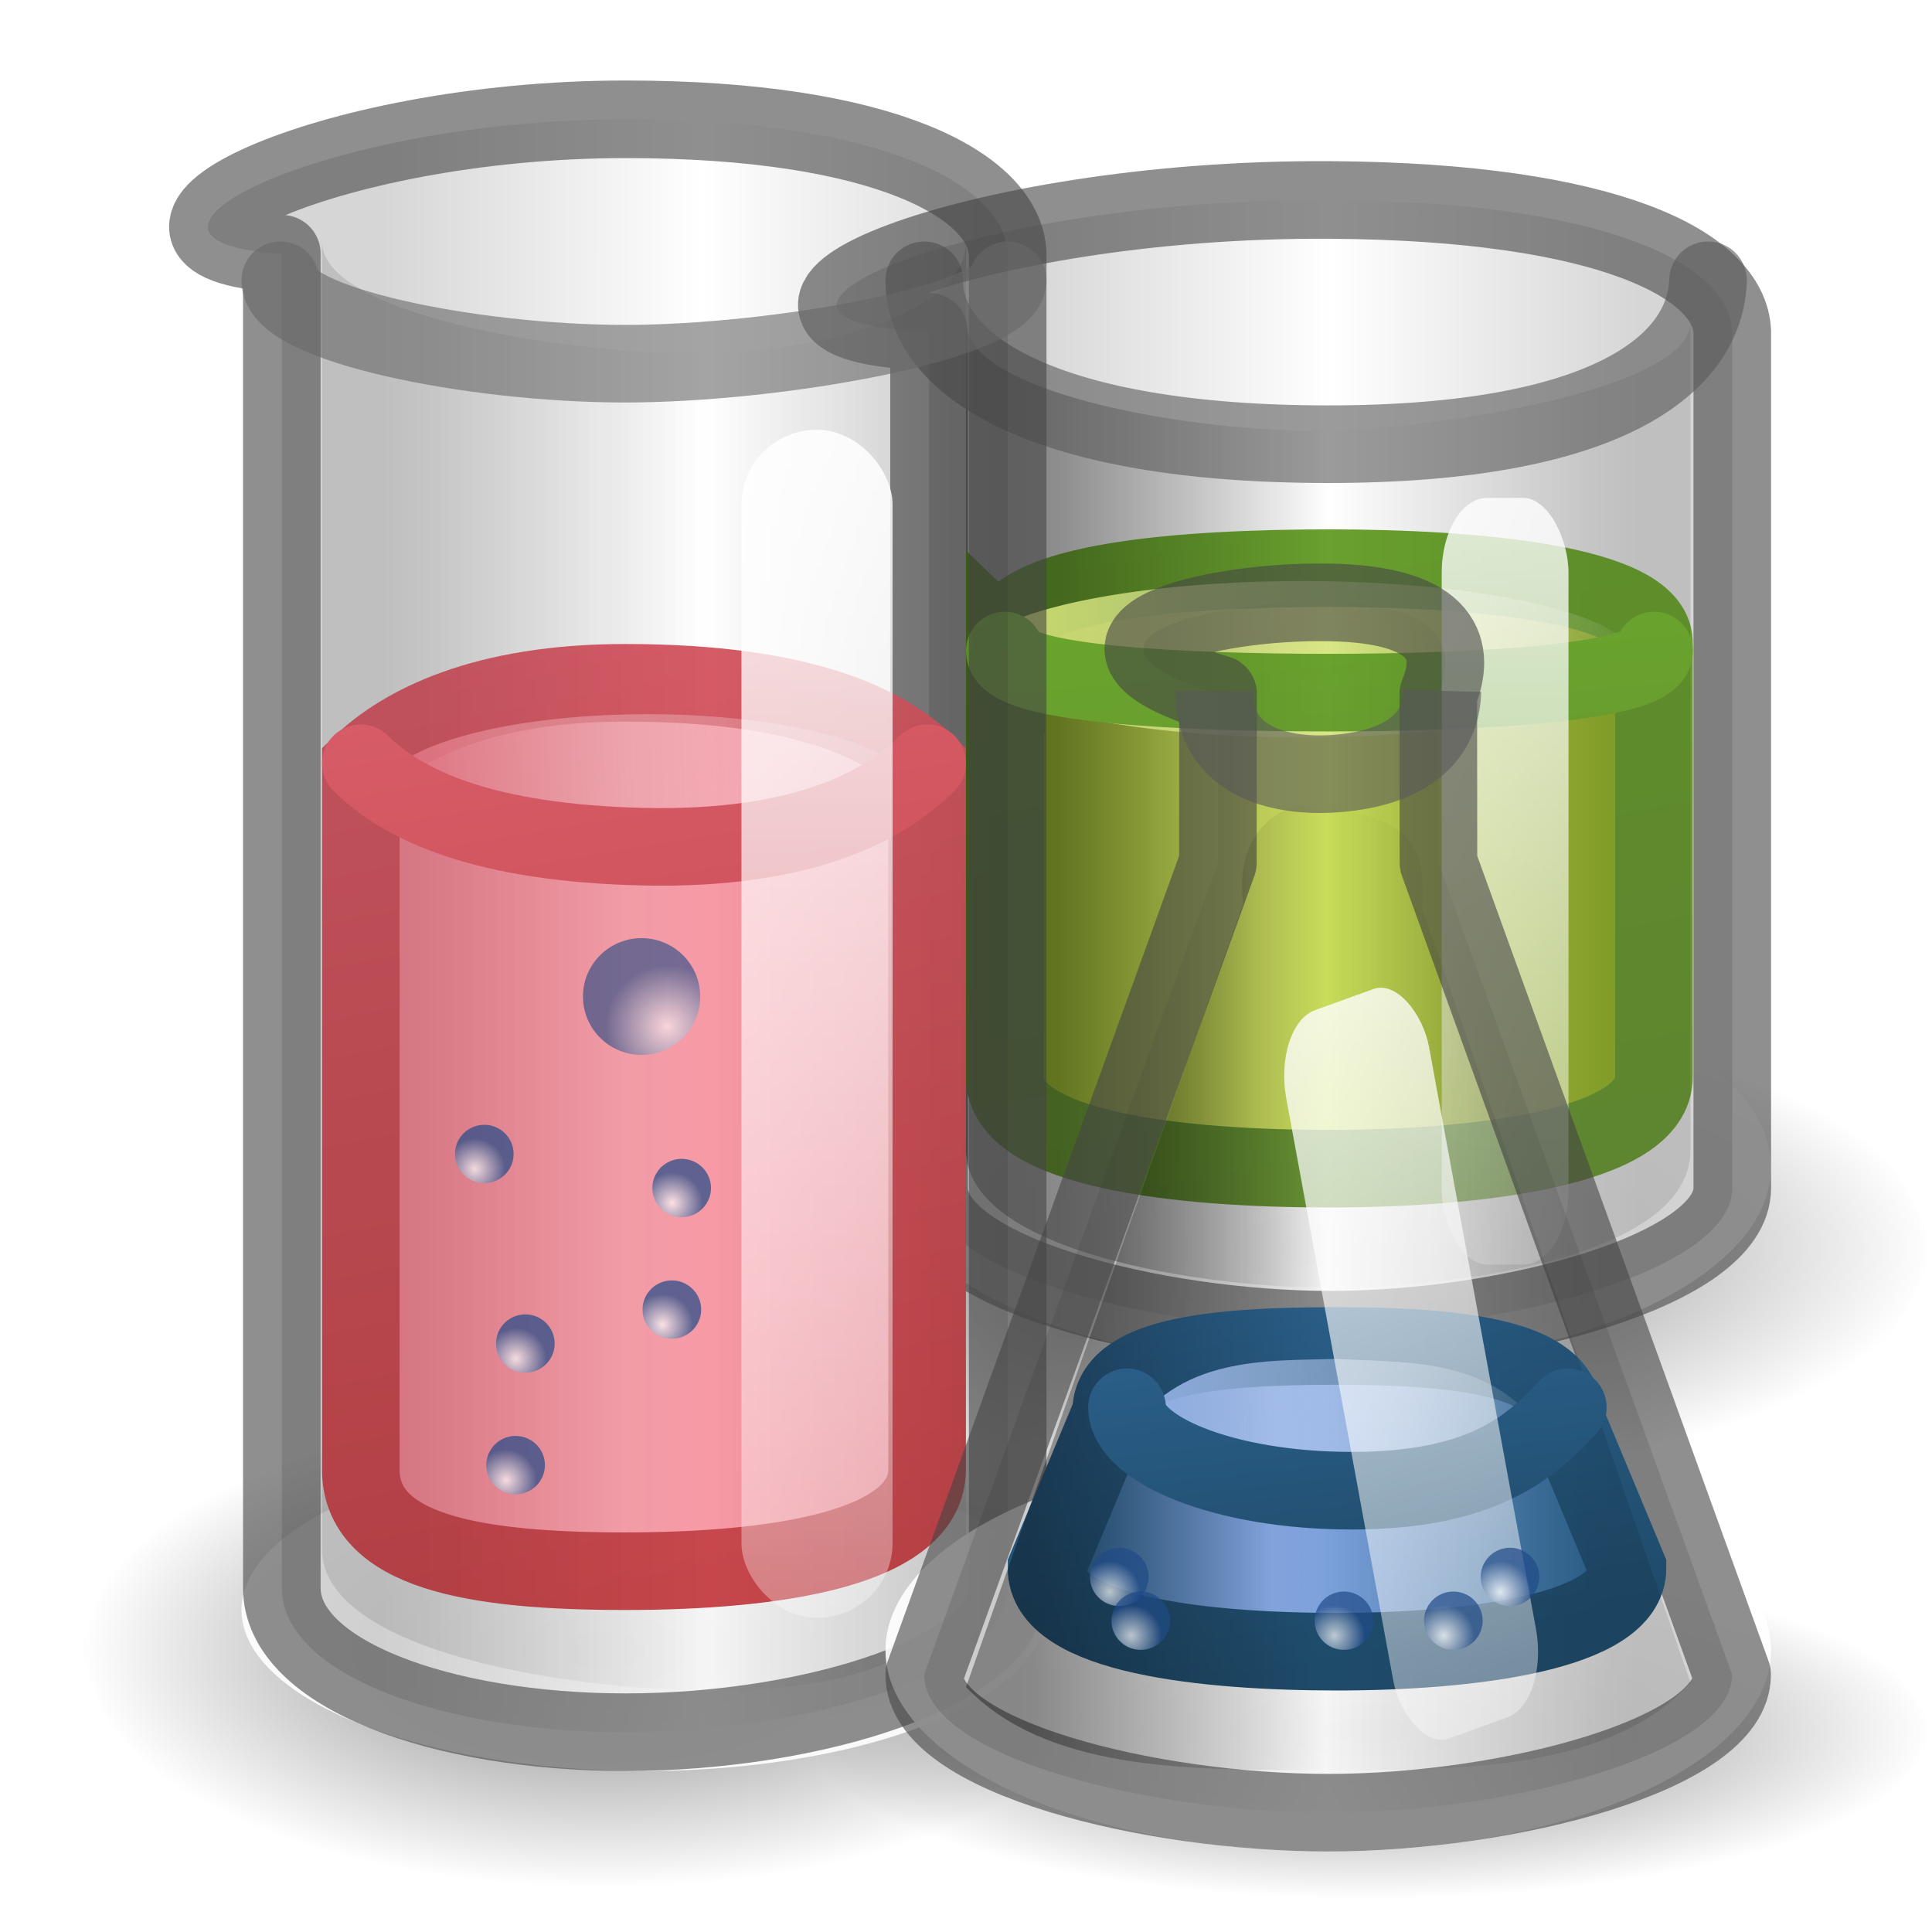 <?xml version="1.0" encoding="UTF-8" standalone="no"?>
<!-- Created with Inkscape (http://www.inkscape.org/) -->

<svg
   xmlns:svg="http://www.w3.org/2000/svg"
   xmlns="http://www.w3.org/2000/svg"
   xmlns:xlink="http://www.w3.org/1999/xlink"
   version="1.1"
   width="24"
   height="24"
   id="svg2945">
  <defs
     id="defs2947">
    <linearGradient
       id="linearGradient4384">
      <stop
         id="stop4386"
         style="stop-color:#8badea;stop-opacity:1"
         offset="0" />
      <stop
         id="stop4388"
         style="stop-color:#fbfbfb;stop-opacity:0"
         offset="1" />
    </linearGradient>
    <linearGradient
       id="linearGradient4376">
      <stop
         id="stop4378"
         style="stop-color:#2a648f;stop-opacity:1"
         offset="0" />
      <stop
         id="stop4380"
         style="stop-color:#8badea;stop-opacity:1"
         offset="0.379" />
      <stop
         id="stop4382"
         style="stop-color:#2a648f;stop-opacity:1"
         offset="1" />
    </linearGradient>
    <linearGradient
       id="linearGradient4364">
      <stop
         id="stop4366"
         style="stop-color:#4083c2;stop-opacity:1"
         offset="0" />
      <stop
         id="stop4368"
         style="stop-color:#1f4b6a;stop-opacity:1"
         offset="1" />
    </linearGradient>
    <linearGradient
       id="linearGradient3956">
      <stop
         id="stop3958"
         style="stop-color:#f08290;stop-opacity:1"
         offset="0" />
      <stop
         id="stop3960"
         style="stop-color:#f9a1ac;stop-opacity:1"
         offset="0.379" />
      <stop
         id="stop3962"
         style="stop-color:#f08290;stop-opacity:1"
         offset="1" />
    </linearGradient>
    <linearGradient
       id="linearGradient3936">
      <stop
         id="stop3938"
         style="stop-color:#dc6472;stop-opacity:1"
         offset="0" />
      <stop
         id="stop3940"
         style="stop-color:#fbfbfb;stop-opacity:0"
         offset="1" />
    </linearGradient>
    <linearGradient
       id="linearGradient3926">
      <stop
         id="stop3928"
         style="stop-color:#dc6472;stop-opacity:1"
         offset="0" />
      <stop
         id="stop3930"
         style="stop-color:#c6464b;stop-opacity:1"
         offset="1" />
    </linearGradient>
    <linearGradient
       id="linearGradient4299">
      <stop
         id="stop4301"
         style="stop-color:#d7e865;stop-opacity:1"
         offset="0" />
      <stop
         id="stop4303"
         style="stop-color:#fbfbfb;stop-opacity:0"
         offset="1" />
    </linearGradient>
    <linearGradient
       id="linearGradient4291">
      <stop
         id="stop4293"
         style="stop-color:#8cab29;stop-opacity:1"
         offset="0" />
      <stop
         id="stop4295"
         style="stop-color:#d7e865;stop-opacity:1"
         offset="0.379" />
      <stop
         id="stop4297"
         style="stop-color:#8cab29;stop-opacity:1"
         offset="1" />
    </linearGradient>
    <linearGradient
       id="linearGradient4281">
      <stop
         id="stop4283"
         style="stop-color:#69aa28;stop-opacity:1"
         offset="0" />
      <stop
         id="stop4285"
         style="stop-color:#699535;stop-opacity:1"
         offset="1" />
    </linearGradient>
    <linearGradient
       id="linearGradient4253">
      <stop
         id="stop4255"
         style="stop-color:black;stop-opacity:0.351"
         offset="0" />
      <stop
         id="stop4257"
         style="stop-color:black;stop-opacity:0"
         offset="0.5" />
      <stop
         id="stop4259"
         style="stop-color:black;stop-opacity:0.106"
         offset="1" />
    </linearGradient>
    <linearGradient
       id="linearGradient4241">
      <stop
         id="stop4243"
         style="stop-color:black;stop-opacity:0.271"
         offset="0" />
      <stop
         id="stop4249"
         style="stop-color:black;stop-opacity:0"
         offset="0.5" />
      <stop
         id="stop4245"
         style="stop-color:black;stop-opacity:0.271"
         offset="1" />
    </linearGradient>
    <linearGradient
       id="linearGradient3280">
      <stop
         id="stop3282"
         style="stop-color:black;stop-opacity:1"
         offset="0" />
      <stop
         id="stop3284"
         style="stop-color:black;stop-opacity:0"
         offset="1" />
    </linearGradient>
    <linearGradient
       id="linearGradient9421">
      <stop
         id="stop9423"
         style="stop-color:white;stop-opacity:1"
         offset="0" />
      <stop
         id="stop9425"
         style="stop-color:white;stop-opacity:0"
         offset="1" />
    </linearGradient>
    <filter
       x="-0.83"
       y="-0.065"
       width="2.659"
       height="1.129"
       color-interpolation-filters="sRGB"
       id="filter9752">
      <feGaussianBlur
         id="feGaussianBlur9754"
         stdDeviation="1.037" />
    </filter>
    <linearGradient
       id="linearGradient4241-2">
      <stop
         id="stop4243-0"
         style="stop-color:black;stop-opacity:0.271"
         offset="0" />
      <stop
         id="stop4249-3"
         style="stop-color:black;stop-opacity:0"
         offset="0.5" />
      <stop
         id="stop4245-2"
         style="stop-color:black;stop-opacity:0.271"
         offset="1" />
    </linearGradient>
    <linearGradient
       id="linearGradient4253-9">
      <stop
         id="stop4255-7"
         style="stop-color:black;stop-opacity:0.106"
         offset="0" />
      <stop
         id="stop4257-5"
         style="stop-color:black;stop-opacity:0"
         offset="0.5" />
      <stop
         id="stop4259-1"
         style="stop-color:black;stop-opacity:0.106"
         offset="1" />
    </linearGradient>
    <linearGradient
       id="linearGradient9421-2">
      <stop
         id="stop9423-1"
         style="stop-color:white;stop-opacity:1"
         offset="0" />
      <stop
         id="stop9425-3"
         style="stop-color:white;stop-opacity:0"
         offset="1" />
    </linearGradient>
    <filter
       x="-0.83"
       y="-0.065"
       width="2.659"
       height="1.129"
       color-interpolation-filters="sRGB"
       id="filter9752-2">
      <feGaussianBlur
         id="feGaussianBlur9754-7"
         stdDeviation="1.037" />
    </filter>
    <linearGradient
       id="linearGradient10367">
      <stop
         id="stop10369"
         style="stop-color:white;stop-opacity:1"
         offset="0" />
      <stop
         id="stop10371"
         style="stop-color:#204a87;stop-opacity:1"
         offset="1" />
    </linearGradient>
    <radialGradient
       cx="550.625"
       cy="221.125"
       r="2.75"
       fx="550.625"
       fy="221.125"
       id="radialGradient7311"
       xlink:href="#linearGradient10367"
       gradientUnits="userSpaceOnUse"
       gradientTransform="matrix(0.138,0,0,0.138,-67.758,-14.061)" />
    <radialGradient
       cx="550.625"
       cy="221.125"
       r="2.75"
       fx="550.625"
       fy="221.125"
       id="radialGradient7314"
       xlink:href="#linearGradient10367"
       gradientUnits="userSpaceOnUse"
       gradientTransform="matrix(0.138,0,0,0.138,-67.637,-15.571)" />
    <radialGradient
       cx="550.625"
       cy="221.125"
       r="2.75"
       fx="550.625"
       fy="221.125"
       id="radialGradient7317"
       xlink:href="#linearGradient10367"
       gradientUnits="userSpaceOnUse"
       gradientTransform="matrix(0.138,0,0,0.138,-58.051,-10.196)" />
    <radialGradient
       cx="550.625"
       cy="221.125"
       r="2.75"
       fx="550.625"
       fy="221.125"
       id="radialGradient7320"
       xlink:href="#linearGradient10367"
       gradientUnits="userSpaceOnUse"
       gradientTransform="matrix(0.138,0,0,0.138,-57.347,-10.74)" />
    <radialGradient
       cx="550.625"
       cy="221.125"
       r="2.75"
       fx="550.625"
       fy="221.125"
       id="radialGradient7323"
       xlink:href="#linearGradient10367"
       gradientUnits="userSpaceOnUse"
       gradientTransform="matrix(0.138,0,0,0.138,-61.934,-10.196)" />
    <radialGradient
       cx="550.625"
       cy="221.125"
       r="2.75"
       fx="550.625"
       fy="221.125"
       id="radialGradient7326"
       xlink:href="#linearGradient10367"
       gradientUnits="userSpaceOnUse"
       gradientTransform="matrix(0.138,0,0,0.138,-70.088,-15.994)" />
    <radialGradient
       cx="550.625"
       cy="221.125"
       r="2.75"
       fx="550.625"
       fy="221.125"
       id="radialGradient7329"
       xlink:href="#linearGradient10367"
       gradientUnits="userSpaceOnUse"
       gradientTransform="matrix(0.138,0,0,0.138,-59.41,-10.196)" />
    <radialGradient
       cx="550.625"
       cy="221.125"
       r="2.75"
       fx="550.625"
       fy="221.125"
       id="radialGradient7332"
       xlink:href="#linearGradient10367"
       gradientUnits="userSpaceOnUse"
       gradientTransform="matrix(0.138,0,0,0.138,-62.201,-10.74)" />
    <linearGradient
       x1="20.007"
       y1="20.094"
       x2="23.5"
       y2="47.798"
       id="linearGradient7338"
       xlink:href="#linearGradient4364"
       gradientUnits="userSpaceOnUse"
       gradientTransform="matrix(0.398,0,0,0.345,7.428,3.496)" />
    <linearGradient
       x1="13.776"
       y1="44.446"
       x2="32.697"
       y2="43.446"
       id="linearGradient7342"
       xlink:href="#linearGradient4384"
       gradientUnits="userSpaceOnUse"
       gradientTransform="matrix(0.309,0,0,0.453,9.441,-1.825)" />
    <linearGradient
       x1="15"
       y1="23"
       x2="32"
       y2="23"
       id="linearGradient7345"
       xlink:href="#linearGradient4253"
       gradientUnits="userSpaceOnUse"
       gradientTransform="matrix(0.423,0,0,0.406,6.497,4.171)" />
    <linearGradient
       x1="15"
       y1="23"
       x2="32"
       y2="23"
       id="linearGradient7348"
       xlink:href="#linearGradient4376"
       gradientUnits="userSpaceOnUse"
       gradientTransform="matrix(0.401,0,0,0.348,7.186,5.401)" />
    <linearGradient
       x1="18.805"
       y1="5.8"
       x2="26.856"
       y2="43.218"
       id="linearGradient7350"
       xlink:href="#linearGradient4364"
       gradientUnits="userSpaceOnUse"
       gradientTransform="matrix(0.401,0,0,0.348,7.186,5.401)" />
    <linearGradient
       x1="15"
       y1="23"
       x2="32"
       y2="23"
       id="linearGradient7354"
       xlink:href="#linearGradient4241"
       gradientUnits="userSpaceOnUse"
       gradientTransform="matrix(0.456,0,0,0.424,5.78,2.799)" />
    <radialGradient
       cx="21.344"
       cy="14.125"
       r="11.969"
       fx="21.344"
       fy="14.125"
       id="radialGradient7357"
       xlink:href="#linearGradient3280"
       gradientUnits="userSpaceOnUse"
       gradientTransform="matrix(0.543,0,0,0.246,-4.091,17.031)" />
    <radialGradient
       cx="550.625"
       cy="221.125"
       r="2.75"
       fx="550.625"
       fy="221.125"
       id="radialGradient7360"
       xlink:href="#linearGradient10367"
       gradientUnits="userSpaceOnUse"
       gradientTransform="matrix(0.138,0,0,0.138,-69.7,-12.129)" />
    <radialGradient
       cx="550.625"
       cy="221.125"
       r="2.75"
       fx="550.625"
       fy="221.125"
       id="radialGradient7364"
       xlink:href="#linearGradient10367"
       gradientUnits="userSpaceOnUse"
       gradientTransform="matrix(0.138,0,0,0.138,-69.578,-13.638)" />
    <linearGradient
       x1="718.5"
       y1="56.875"
       x2="718.5"
       y2="110.925"
       id="linearGradient7367"
       xlink:href="#linearGradient9421-2"
       gradientUnits="userSpaceOnUse"
       gradientTransform="translate(-696.971,-54.5)" />
    <linearGradient
       x1="22"
       y1="27.732"
       x2="29.624"
       y2="61.085"
       id="linearGradient7371"
       xlink:href="#linearGradient3926"
       gradientUnits="userSpaceOnUse"
       gradientTransform="matrix(0.469,0,0,0.345,-2.319,-4.503)" />
    <linearGradient
       x1="13.776"
       y1="44.446"
       x2="32.697"
       y2="43.446"
       id="linearGradient7375"
       xlink:href="#linearGradient3936"
       gradientUnits="userSpaceOnUse"
       gradientTransform="matrix(0.392,0,0,0.453,-1.048,-9.816)" />
    <linearGradient
       x1="15"
       y1="23"
       x2="32"
       y2="23"
       id="linearGradient7378"
       xlink:href="#linearGradient4253-9"
       gradientUnits="userSpaceOnUse"
       gradientTransform="matrix(0.421,0,0,0.439,-1.053,0.806)" />
    <radialGradient
       cx="550.625"
       cy="221.125"
       r="2.75"
       fx="550.625"
       fy="221.125"
       id="radialGradient7381"
       xlink:href="#linearGradient10367"
       gradientUnits="userSpaceOnUse"
       gradientTransform="matrix(0.277,0,0,0.276,-144.239,-48.279)" />
    <linearGradient
       x1="15"
       y1="23"
       x2="32"
       y2="23"
       id="linearGradient7384"
       xlink:href="#linearGradient3956"
       gradientUnits="userSpaceOnUse"
       gradientTransform="matrix(0.469,0,0,0.425,-2.319,1.045)" />
    <linearGradient
       x1="18.805"
       y1="5.8"
       x2="26.856"
       y2="43.218"
       id="linearGradient7386"
       xlink:href="#linearGradient3926"
       gradientUnits="userSpaceOnUse"
       gradientTransform="matrix(0.469,0,0,0.425,-2.319,1.045)" />
    <linearGradient
       x1="15"
       y1="23"
       x2="32"
       y2="23"
       id="linearGradient7390"
       xlink:href="#linearGradient4241-2"
       gradientUnits="userSpaceOnUse"
       gradientTransform="matrix(0.475,0,0,0.443,-2.432,0.871)" />
    <linearGradient
       x1="718.251"
       y1="65.346"
       x2="718.5"
       y2="110.925"
       id="linearGradient7397"
       xlink:href="#linearGradient9421"
       gradientUnits="userSpaceOnUse"
       gradientTransform="translate(-679.657,-63.585)" />
    <linearGradient
       x1="22"
       y1="27.732"
       x2="29.624"
       y2="61.085"
       id="linearGradient7401"
       xlink:href="#linearGradient4281"
       gradientUnits="userSpaceOnUse"
       gradientTransform="matrix(0.448,0,0,0.174,5.985,1.033)" />
    <linearGradient
       x1="13.776"
       y1="44.446"
       x2="32.697"
       y2="43.446"
       id="linearGradient7405"
       xlink:href="#linearGradient4299"
       gradientUnits="userSpaceOnUse"
       gradientTransform="matrix(0.488,0,0,0.453,4.84,-11.487)" />
    <linearGradient
       x1="15"
       y1="23"
       x2="32"
       y2="23"
       id="linearGradient7408"
       xlink:href="#linearGradient4253"
       gradientUnits="userSpaceOnUse"
       gradientTransform="matrix(0.391,0,0,0.427,7.304,-2.724)" />
    <linearGradient
       x1="15"
       y1="23"
       x2="32"
       y2="23"
       id="linearGradient7411"
       xlink:href="#linearGradient4291"
       gradientUnits="userSpaceOnUse"
       gradientTransform="matrix(0.448,0,0,0.382,5.985,-2.096)" />
    <linearGradient
       x1="18.805"
       y1="5.8"
       x2="26.856"
       y2="43.218"
       id="linearGradient7413"
       xlink:href="#linearGradient4281"
       gradientUnits="userSpaceOnUse"
       gradientTransform="matrix(0.448,0,0,0.382,5.985,-2.096)" />
    <linearGradient
       x1="15"
       y1="23"
       x2="32"
       y2="23"
       id="linearGradient7417"
       xlink:href="#linearGradient4241"
       gradientUnits="userSpaceOnUse"
       gradientTransform="matrix(0.454,0,0,0.435,5.872,-3.729)" />
    <linearGradient
       x1="718.251"
       y1="65.346"
       x2="718.5"
       y2="110.925"
       id="linearGradient7422"
       xlink:href="#linearGradient9421"
       gradientUnits="userSpaceOnUse"
       gradientTransform="translate(-629.657,-79.585)" />
    <radialGradient
       cx="21.344"
       cy="14.125"
       r="11.969"
       fx="21.344"
       fy="14.125"
       id="radialGradient7428"
       xlink:href="#linearGradient3280"
       gradientUnits="userSpaceOnUse"
       gradientTransform="matrix(0.585,0,0,0.175,4.517,19.022)" />
    <radialGradient
       cx="21.344"
       cy="14.125"
       r="11.969"
       fx="21.344"
       fy="14.125"
       id="radialGradient7432"
       xlink:href="#linearGradient3280"
       gradientUnits="userSpaceOnUse"
       gradientTransform="matrix(0.627,0,0,0.246,3.125,12.031)" />
  </defs>
  <path
     d="M 24,15.5 C 22.961,18.706 19.095,18.902 16.5,19 13.847,18.866 10.111,18.713 9,15.5 10.038,12.294 13.906,12.098 16.5,12 c 2.653,0.134 6.39,0.287 7.5,3.5 z"
     id="path7430"
     style="opacity:0.5;color:black;fill:url(#radialGradient7432);fill-opacity:1;fill-rule:nonzero;stroke:none;stroke-width:1;marker:none;visibility:visible;display:inline;overflow:visible" />
  <path
     d="M 24,21.5 C 23.031,23.79 19.422,23.93 17,24 14.524,23.905 11.037,23.795 10,21.5 10.969,19.21 14.579,19.07 17,19 c 2.476,0.095 5.964,0.205 7,2.5 z"
     id="path7426"
     style="opacity:0.5;color:black;fill:url(#radialGradient7428);fill-opacity:1;fill-rule:nonzero;stroke:none;stroke-width:1;marker:none;visibility:visible;display:inline;overflow:visible" />
  <path
     d="M 14,20.5 C 13.1,23.705 9.749,23.901 7.5,24 5.201,23.866 1.963,23.712 1,20.5 1.9,17.294 5.251,17.098 7.5,17 c 2.299,0.134 5.538,0.287 6.5,3.5 z"
     id="path4302"
     style="opacity:0.5;color:black;fill:url(#radialGradient7357);fill-opacity:1;fill-rule:nonzero;stroke:none;stroke-width:1;marker:none;visibility:visible;display:inline;overflow:visible" />
  <path
     d="m 13,20 a 5,2 0 0 1 -10,0 5,2 0 1 1 10,0 z"
     id="path7434"
     style="opacity:0.9;fill:white;fill-opacity:1;stroke:none" />
  <path
     d="m 22,14.5 a 5.5,2.5 0 0 1 -11,0 5.5,2.5 0 1 1 11,0 z"
     id="path8212"
     style="opacity:0.9;fill:white;fill-opacity:1;stroke:none" />
  <path
     d="m 11.541,4.121 0,10.633 c -0.009,1.056 2.81,1.764 4.989,1.764 2.219,0 4.997,-0.747 4.989,-1.764 l 0,-10.633 C 21.486,3.298 20,2.506 16.529,2.484 12,2.455 8.491,4 11.541,4.121 z"
     id="path2957"
     style="opacity:0.6;fill:url(#linearGradient7417);fill-opacity:1;stroke:#454545;stroke-width:0.964px;stroke-linecap:butt;stroke-linejoin:round;stroke-opacity:1" />
  <path
     d="m 12.482,7.972 0,5.4 c -0.008,0.928 2.24,1.146 4.032,1.146 1.792,0 4.041,-0.252 4.032,-1.146 l 0,-5.4 C 20.515,7.249 18.307,7.058 16.515,7.058 c -1.792,0 -4.041,0.157 -4.032,0.915 z"
     id="path4265"
     style="fill:url(#linearGradient7411);fill-opacity:1;stroke:url(#linearGradient7413);stroke-width:0.964px;stroke-linecap:butt;stroke-linejoin:miter;stroke-opacity:1" />
  <path
     d="m 12,4 0,10.281 c -0.007,1.265 2.935,1.715 4.5,1.715 1.565,0 4.507,-0.374 4.5,-1.715 L 21,4 c 0.007,0.831 -3.144,1.349 -4.71,1.349 C 14.725,5.349 11.993,4.869 12,4 z"
     id="path4251"
     style="fill:url(#linearGradient7408);fill-opacity:1;stroke:none" />
  <path
     d="m 20.304,8.189 a 4.126,0.971 0 0 1 -8.252,0 4.126,0.971 0 1 1 8.252,0 z"
     id="path4271"
     style="fill:url(#linearGradient7405);fill-opacity:1;stroke:none" />
  <path
     d="M 12.482,8.082 C 12.474,8.505 14.722,8.604 16.515,8.604 c 1.792,0 4.041,-0.115 4.033,-0.522"
     id="path4417"
     style="fill:none;stroke:url(#linearGradient7401);stroke-width:0.964;stroke-linecap:round;stroke-linejoin:miter;stroke-miterlimit:4;stroke-opacity:1;stroke-dasharray:none" />
  <path
     d="M 21.218,3.482 C 21.186,4.506 20,5.518 16.5,5.518 13,5.518 11.474,4.554 11.482,3.482"
     id="path4440"
     style="opacity:0.6;fill:none;stroke:#585858;stroke-width:0.964px;stroke-linecap:round;stroke-linejoin:round;stroke-opacity:1" />
  <rect
     width="3.247"
     height="19.72"
     rx="1.163"
     ry="1.921"
     x="37.096"
     y="10.695"
     transform="matrix(0.485,0,0,0.483,-0.082,1.019)"
     id="rect9419"
     style="fill:url(#linearGradient7397);fill-opacity:1;stroke:none;display:inline;filter:url(#filter9752);enable-background:new" />
  <path
     d="m 3.501,3.152 0,16.567 c -0.009,1.077 1.991,1.799 4.271,1.799 2.322,0 4.755,-0.761 4.746,-1.799 l 0,-16.567 C 12.484,2.312 11,1.482 7.772,1.482 4,1.482 1,3 3.501,3.152 z"
     id="path2957-3"
     style="opacity:0.6;fill:url(#linearGradient7390);fill-opacity:1;stroke:#454545;stroke-width:0.964px;stroke-linecap:butt;stroke-linejoin:round;stroke-opacity:1" />
  <path
     d="m 4.482,9.499 0,8.745 c -0.009,1.031 1.407,1.274 3.283,1.274 1.876,0 3.761,-0.28 3.752,-1.274 l 0,-8.745 C 11,9 10,8.482 7.765,8.482 6,8.482 5,9 4.482,9.499 z"
     id="path4265-3"
     style="fill:url(#linearGradient7384);fill-opacity:1;stroke:url(#linearGradient7386);stroke-width:0.964px;stroke-linecap:butt;stroke-linejoin:miter;stroke-opacity:1" />
  <path
     d="m 8.698,12.379 a 0.728,0.725 0 0 1 -1.456,0 0.728,0.725 0 1 1 1.456,0 z"
     id="path10450"
     style="opacity:0.6;fill:url(#radialGradient7381);fill-opacity:1;stroke:none;display:inline;enable-background:new" />
  <path
     d="M 4,3 4,19.237 C 3.992,20.538 7.158,21 8.842,21 10.526,21 12.008,20.616 12,19.237 L 12,3 C 12.008,3.854 10.301,4.388 8.616,4.388 6.932,4.388 3.992,3.894 4,3 z"
     id="path4251-8"
     style="fill:url(#linearGradient7378);fill-opacity:1;stroke:none" />
  <path
     d="m 11.356,9.86 a 3.31,0.971 0 0 1 -6.619,0 3.31,0.971 0 1 1 6.619,0 z"
     id="path4271-6"
     style="fill:url(#linearGradient7375);fill-opacity:1;stroke:none" />
  <path
     d="M 4.482,9.482 C 5,10 6,10.474 8,10.518 10,10.561 11,10 11.518,9.482"
     id="path4417-6"
     style="fill:none;stroke:url(#linearGradient7371);stroke-width:0.964;stroke-linecap:round;stroke-linejoin:miter;stroke-miterlimit:4;stroke-opacity:1;stroke-dasharray:none" />
  <path
     d="m 12.518,3.482 c -0.034,0.521 -2.853,1.036 -4.756,1.036 -1.902,0 -4.289,-0.49 -4.28,-1.036"
     id="path4440-0"
     style="opacity:0.6;fill:none;stroke:#686868;stroke-width:0.964px;stroke-linecap:round;stroke-linejoin:round;stroke-opacity:1" />
  <rect
     width="3.87"
     height="30.557"
     rx="2.446"
     ry="1.921"
     x="19.16"
     y="8.943"
     transform="matrix(0.485,0,0,0.483,-0.082,1.019)"
     id="rect9419-9"
     style="fill:url(#linearGradient7367);fill-opacity:1;stroke:none;display:inline;filter:url(#filter9752-2);enable-background:new" />
  <path
     d="m 6.89,16.69 a 0.364,0.362 0 0 1 -0.728,0 0.364,0.362 0 1 1 0.728,0 z"
     id="path10456"
     style="opacity:0.7;fill:url(#radialGradient7364);fill-opacity:1;stroke:none;display:inline;enable-background:new" />
  <path
     d="m 6.769,18.2 a 0.364,0.362 0 0 1 -0.728,0 0.364,0.362 0 1 1 0.728,0 z"
     id="path10458"
     style="opacity:0.7;fill:url(#radialGradient7360);fill-opacity:1;stroke:none;display:inline;enable-background:new" />
  <path
     d="m 22,20.5 a 5.5,2.5 0 0 1 -11,0 5.5,2.5 0 1 1 11,0 z"
     id="path8210"
     style="opacity:0.9;fill:white;fill-opacity:1;stroke:none" />
  <path
     d="m 15.131,8.622 -0.002,2.095 -3.648,10.083 c -0.009,1.029 2.827,1.718 5.018,1.718 2.232,0 5.026,-0.727 5.018,-1.718 l -3.648,-10.083 -0.002,-2.095 C 18.082,8.104 18,7.506 16.5,7.483 15,7.46 13,7.968 15.132,8.622 l -1.19e-4,0 z"
     id="path4304"
     style="opacity:0.6;fill:url(#linearGradient7354);fill-opacity:1;stroke:#454545;stroke-width:0.964px;stroke-linecap:butt;stroke-linejoin:round;stroke-opacity:1" />
  <path
     d="M 13.802,17.553 13,19.475 c -0.008,0.844 2.005,1.043 3.609,1.043 1.604,0 3.616,-0.23 3.609,-1.043 l -0.802,-1.923 c -0.028,-0.658 -1.203,-0.832 -2.807,-0.832 -1.604,0 -2.814,0.143 -2.807,0.832 z"
     id="path4308"
     style="fill:url(#linearGradient7348);fill-opacity:1;stroke:url(#linearGradient7350);stroke-width:0.964px;stroke-linecap:butt;stroke-linejoin:miter;stroke-opacity:1" />
  <path
     d="m 15.443,11.225 -3.443,9.732 C 13,22 14.754,21.99 16.447,21.99 18.141,21.99 20,22 21,20.902 l -3.335,-9.623 c 0.061,-0.896 -0.237,-1.114 -1.34,-1.274 -0.375,-0.054 -0.996,0.305 -0.883,1.219 z"
     id="path4310"
     style="fill:url(#linearGradient7345);fill-opacity:1;stroke:none" />
  <path
     d="m 19.216,17.852 c -0.61,1.018 -1.751,0.945 -2.608,0.971 -0.891,-0.051 -1.957,0.031 -2.608,-0.971 0.61,-1.018 1.751,-0.945 2.608,-0.971 0.891,0.051 1.957,-0.031 2.608,0.971 z"
     id="path4312"
     style="fill:url(#linearGradient7342);fill-opacity:1;stroke:none" />
  <path
     d="M 14,17.482 C 14,18 15.195,18.518 16.788,18.518 18.381,18.518 19,18 19.476,17.482"
     id="path4316"
     style="fill:none;stroke:url(#linearGradient7338);stroke-width:0.964;stroke-linecap:round;stroke-linejoin:miter;stroke-miterlimit:4;stroke-opacity:1;stroke-dasharray:none" />
  <path
     d="M 17.918,8.582 C 17.894,9.491 16.885,9.598 16.5,9.615 16.031,9.637 15.076,9.534 15.082,8.582"
     id="path4318"
     style="opacity:0.6;fill:none;stroke:#585858;stroke-width:0.964px;stroke-linecap:butt;stroke-linejoin:round;stroke-opacity:1" />
  <rect
     width="5.34"
     height="19.334"
     rx="1.579"
     ry="1.943"
     x="85.003"
     y="-4.919"
     transform="matrix(0.332,-0.12,0.086,0.468,-11.986,25.24)"
     id="rect4320"
     style="fill:url(#linearGradient7422);fill-opacity:1;stroke:none;display:inline;filter:url(#filter9752);enable-background:new" />
  <path
     d="m 14.268,19.589 a 0.364,0.362 0 0 1 -0.728,0 0.364,0.362 0 1 1 0.728,0 z"
     id="path4326"
     style="opacity:0.7;fill:url(#radialGradient7332);fill-opacity:1;stroke:none;display:inline;enable-background:new" />
  <path
     d="m 17.059,20.133 a 0.364,0.362 0 0 1 -0.728,0 0.364,0.362 0 1 1 0.728,0 z"
     id="path4328"
     style="opacity:0.7;fill:url(#radialGradient7329);fill-opacity:1;stroke:none;display:inline;enable-background:new" />
  <path
     d="m 6.38,14.335 a 0.364,0.362 0 0 1 -0.728,0 0.364,0.362 0 1 1 0.728,0 z"
     id="path4360"
     style="opacity:0.7;fill:url(#radialGradient7326);fill-opacity:1;stroke:none;display:inline;enable-background:new" />
  <path
     d="m 14.535,20.133 a 0.364,0.362 0 0 1 -0.728,0 0.364,0.362 0 1 1 0.728,0 z"
     id="path4390"
     style="opacity:0.7;fill:url(#radialGradient7323);fill-opacity:1;stroke:none;display:inline;enable-background:new" />
  <path
     d="m 19.122,19.589 a 0.364,0.362 0 0 1 -0.728,0 0.364,0.362 0 1 1 0.728,0 z"
     id="path4394"
     style="opacity:0.7;fill:url(#radialGradient7320);fill-opacity:1;stroke:none;display:inline;enable-background:new" />
  <path
     d="m 18.418,20.133 a 0.364,0.362 0 0 1 -0.728,0 0.364,0.362 0 1 1 0.728,0 z"
     id="path4396"
     style="opacity:0.7;fill:url(#radialGradient7317);fill-opacity:1;stroke:none;display:inline;enable-background:new" />
  <path
     d="m 8.832,14.758 a 0.364,0.362 0 0 1 -0.728,0 0.364,0.362 0 1 1 0.728,0 z"
     id="path2961"
     style="opacity:0.7;fill:url(#radialGradient7314);fill-opacity:1;stroke:none;display:inline;enable-background:new" />
  <path
     d="m 8.71,16.268 a 0.364,0.362 0 0 1 -0.728,0 0.364,0.362 0 1 1 0.728,0 z"
     id="path2963"
     style="opacity:0.7;fill:url(#radialGradient7311);fill-opacity:1;stroke:none;display:inline;enable-background:new" />
</svg>
